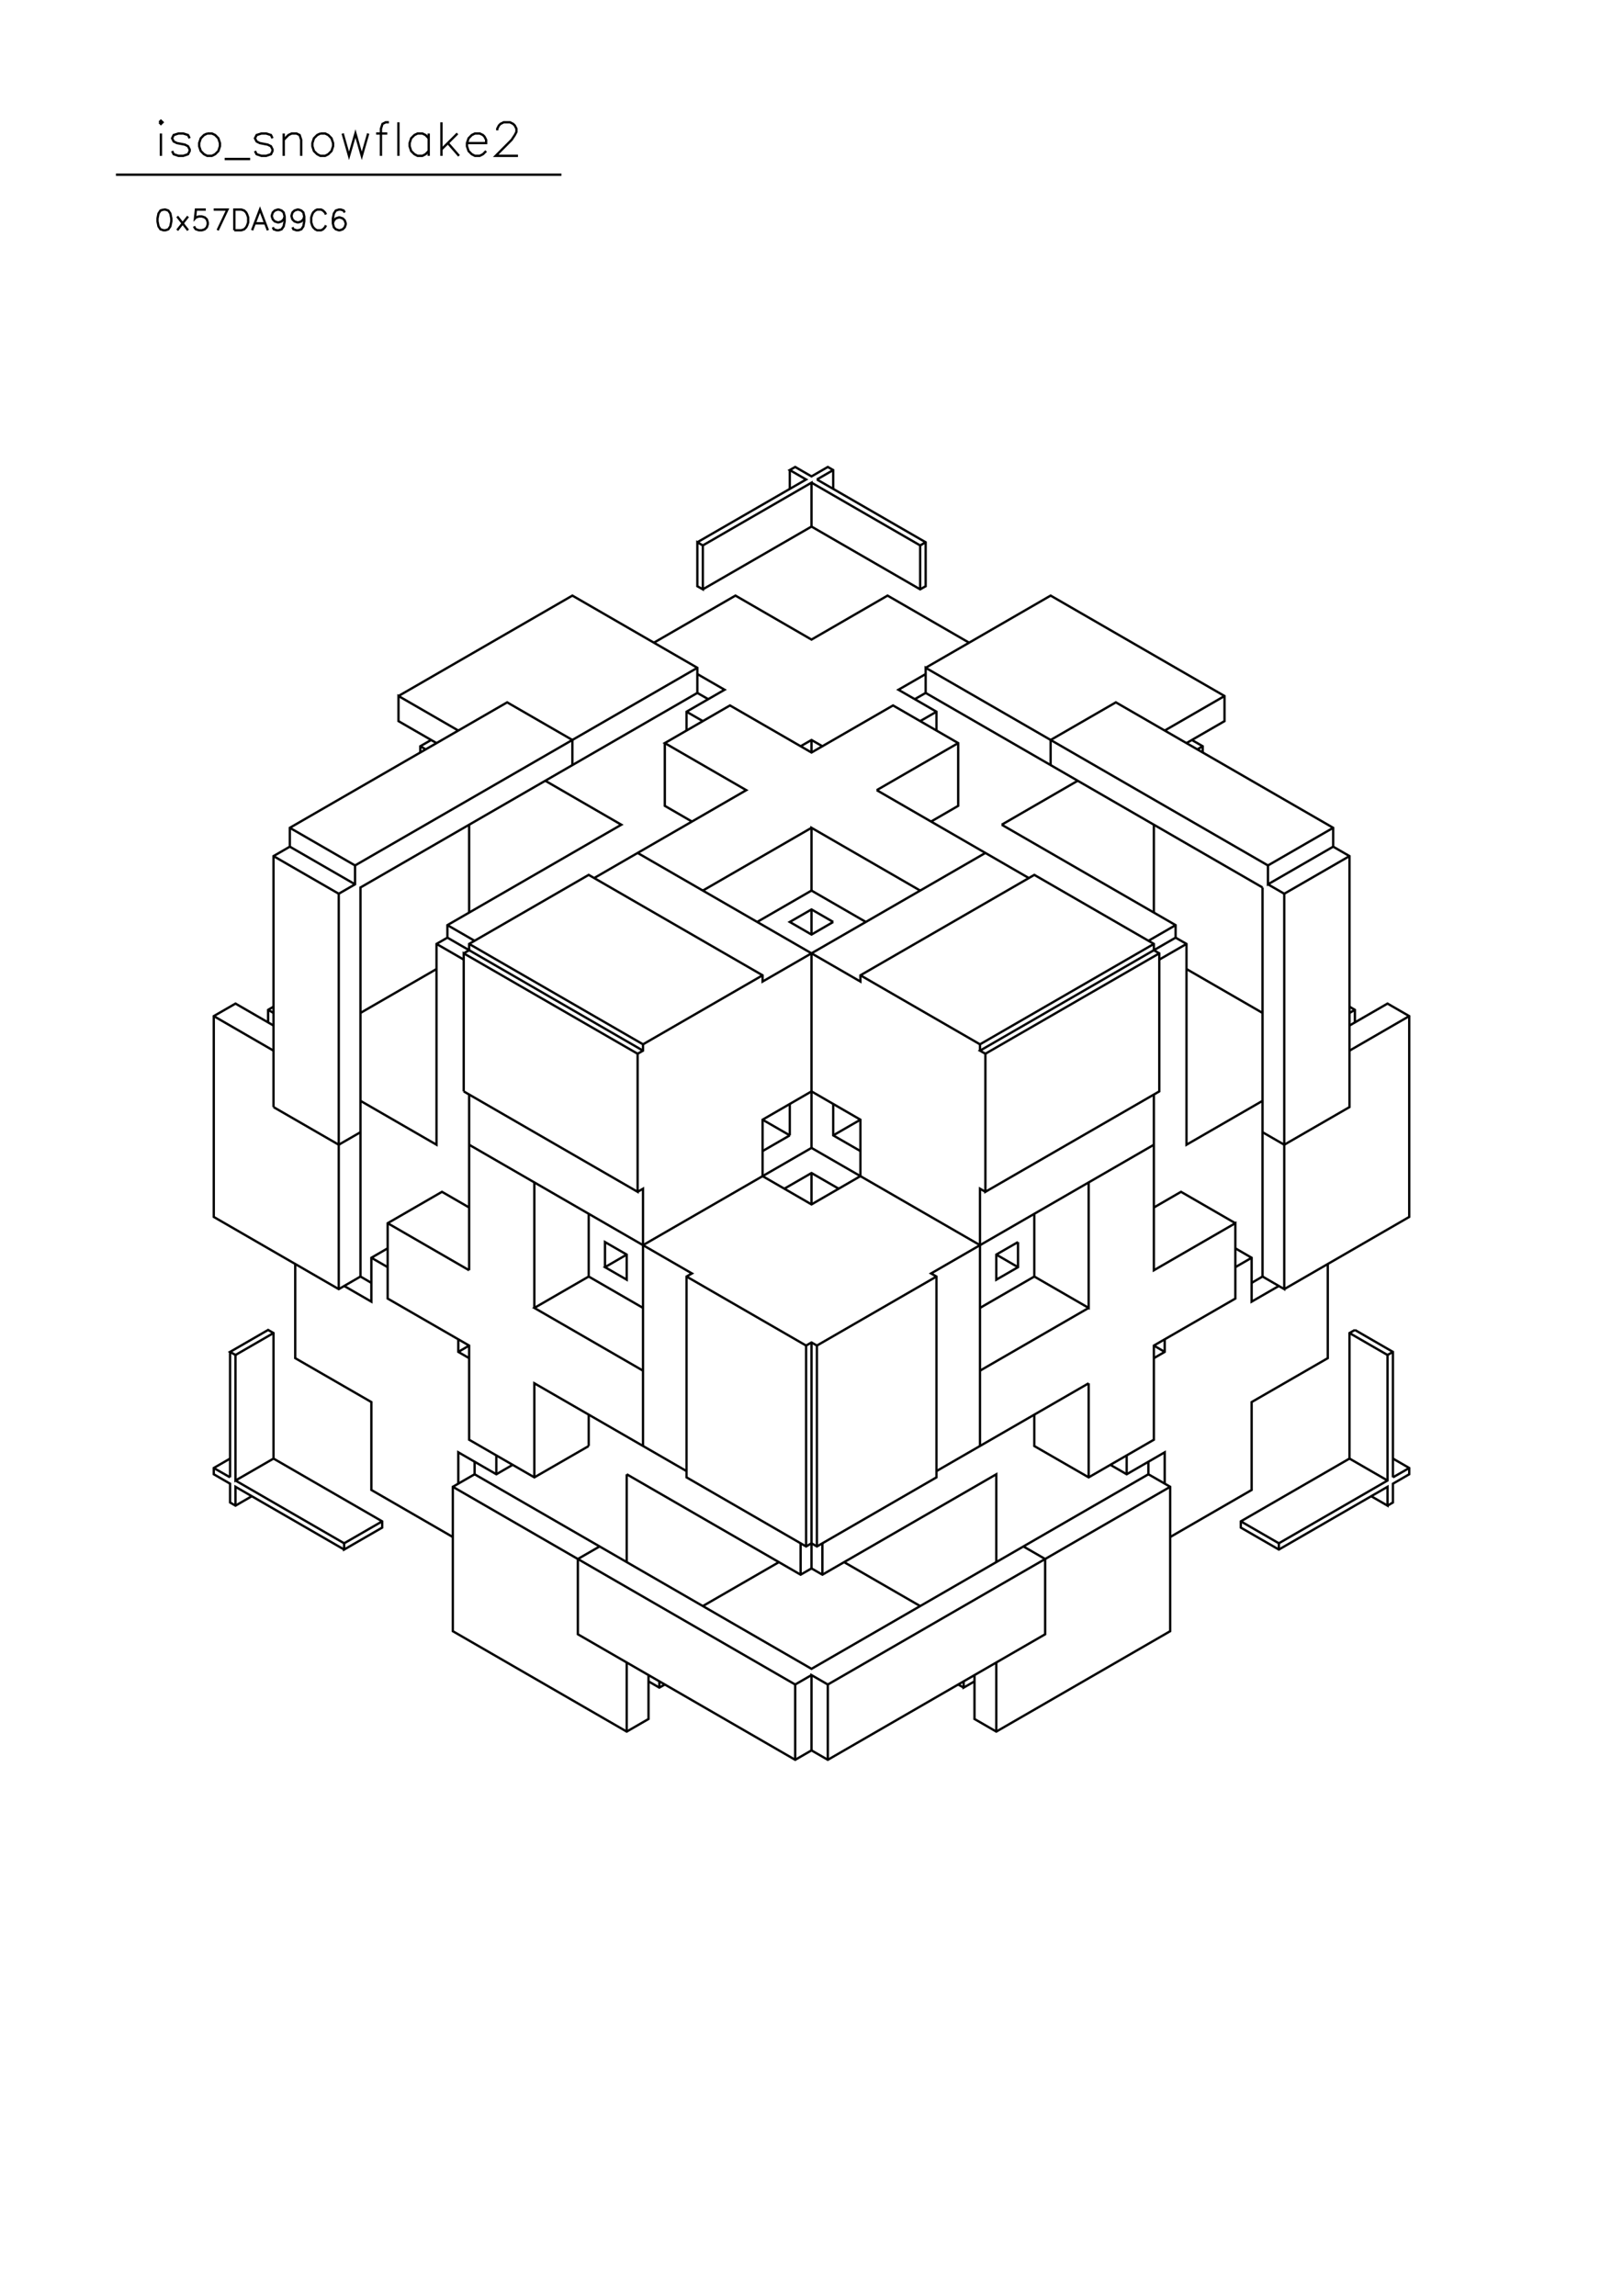 <?xml version="1.0" standalone="no"?>
<svg width="21cm" height="29.7cm" version="1.1" xmlns="http://www.w3.org/2000/svg" viewBox="0.0 0.0 21 29.7">
<path d="M5.156 9.004L7.406 7.705L9.023 8.639L9.023 8.964L4.664 11.481L4.664 16.514L4.805 16.596" stroke-width="0.03" stroke="#000000" fill="none"/>
<path d="M4.664 16.514L4.383 16.677L2.766 15.743L2.766 13.145L3.047 12.983L3.539 13.267" stroke-width="0.03" stroke="#000000" fill="none"/>
<path d="M3.469 13.226L3.469 13.064L3.539 13.023" stroke-width="0.03" stroke="#000000" fill="none"/>
<path d="M3.539 13.104L3.469 13.064" stroke-width="0.03" stroke="#000000" fill="none"/>
<path d="M3.539 13.592L2.766 13.145" stroke-width="0.03" stroke="#000000" fill="none"/>
<path d="M3.539 14.322L3.539 11.075L3.75 10.953L3.75 10.709L6.562 9.086L7.406 9.573L7.406 9.897" stroke-width="0.03" stroke="#000000" fill="none"/>
<path d="M7.055 10.1L8.039 10.669L5.789 11.968L5.789 12.13L5.648 12.211L5.648 14.809L4.664 14.241" stroke-width="0.03" stroke="#000000" fill="none"/>
<path d="M4.664 14.647L4.383 14.809L3.539 14.322" stroke-width="0.03" stroke="#000000" fill="none"/>
<path d="M4.664 13.104L5.648 12.536" stroke-width="0.03" stroke="#000000" fill="none"/>
<path d="M5.648 12.211L6 12.414" stroke-width="0.03" stroke="#000000" fill="none"/>
<path d="M6 12.333L6.07 12.293L6.07 12.211L7.617 11.318L9.867 12.617L9.867 12.698L12.75 11.034" stroke-width="0.03" stroke="#000000" fill="none"/>
<path d="M12.961 10.669L13.945 10.1" stroke-width="0.03" stroke="#000000" fill="none"/>
<path d="M13.594 9.897L13.594 9.573L14.438 9.086L17.25 10.709L17.25 10.953L17.461 11.075L17.461 14.322L16.617 14.809L16.336 14.647" stroke-width="0.03" stroke="#000000" fill="none"/>
<path d="M16.336 14.241L15.352 14.809L15.352 12.211L15.211 12.13L12.68 13.592L12.75 13.632L12.75 15.418L15 14.119L15 12.333L14.93 12.293L14.93 12.211L13.383 11.318L11.133 12.617L11.133 12.698L8.25 11.034" stroke-width="0.03" stroke="#000000" fill="none"/>
<path d="M7.688 11.359L9.656 10.222L8.602 9.613L9.445 9.126L10.5 9.735L11.555 9.126L12.398 9.613L12.398 10.425L12.047 10.628" stroke-width="0.03" stroke="#000000" fill="none"/>
<path d="M11.344 10.222L12.398 9.613" stroke-width="0.03" stroke="#000000" fill="none"/>
<path d="M12.117 9.451L12.117 9.207L11.625 8.923L11.977 8.72" stroke-width="0.03" stroke="#000000" fill="none"/>
<path d="M11.977 8.639L13.594 7.705L15.844 9.004L15.844 9.329L15.352 9.613" stroke-width="0.03" stroke="#000000" fill="none"/>
<path d="M15.422 9.573L15.562 9.654L15.562 9.735" stroke-width="0.03" stroke="#000000" fill="none"/>
<path d="M15.492 9.694L15.562 9.654" stroke-width="0.03" stroke="#000000" fill="none"/>
<path d="M15.07 9.451L15.844 9.004" stroke-width="0.03" stroke="#000000" fill="none"/>
<path d="M14.93 10.669L14.93 11.805" stroke-width="0.03" stroke="#000000" fill="none"/>
<path d="M15.211 11.968L14.859 12.171" stroke-width="0.03" stroke="#000000" fill="none"/>
<path d="M14.93 12.211L12.68 13.51L12.68 13.592" stroke-width="0.03" stroke="#000000" fill="none"/>
<path d="M12.75 13.632L15 12.333" stroke-width="0.03" stroke="#000000" fill="none"/>
<path d="M15 12.414L15.352 12.211" stroke-width="0.03" stroke="#000000" fill="none"/>
<path d="M15.211 12.13L15.211 11.968L12.961 10.669" stroke-width="0.03" stroke="#000000" fill="none"/>
<path d="M13.312 11.359L11.344 10.222" stroke-width="0.03" stroke="#000000" fill="none"/>
<path d="M10.641 9.654L10.5 9.573L10.359 9.654" stroke-width="0.03" stroke="#000000" fill="none"/>
<path d="M10.5 9.573L10.5 9.735" stroke-width="0.03" stroke="#000000" fill="none"/>
<path d="M10.5 10.709L9.094 11.521" stroke-width="0.03" stroke="#000000" fill="none"/>
<path d="M9.797 11.927L10.5 11.521L11.203 11.927" stroke-width="0.03" stroke="#000000" fill="none"/>
<path d="M10.781 11.927L10.5 12.09L10.219 11.927L10.5 11.765L10.781 11.927" stroke-width="0.03" stroke="#000000" fill="none"/>
<path d="M10.5 11.765L10.5 12.09" stroke-width="0.03" stroke="#000000" fill="none"/>
<path d="M10.5 12.333L10.5 14.85L8.32 16.108" stroke-width="0.03" stroke="#000000" fill="none"/>
<path d="M8.109 16.23L7.828 16.393L8.109 16.555L8.109 16.23L7.828 16.068L7.828 16.393" stroke-width="0.03" stroke="#000000" fill="none"/>
<path d="M7.617 16.514L6.914 16.92L8.32 17.732" stroke-width="0.03" stroke="#000000" fill="none"/>
<path d="M8.32 16.92L7.617 16.514L7.617 15.702" stroke-width="0.03" stroke="#000000" fill="none"/>
<path d="M8.25 15.418L8.32 15.378L8.32 18.707" stroke-width="0.03" stroke="#000000" fill="none"/>
<path d="M8.109 19.072L8.109 20.209" stroke-width="0.03" stroke="#000000" fill="none"/>
<path d="M7.758 20.006L7.477 20.168L7.477 21.142L10.289 22.766L10.5 22.644L10.711 22.766L13.523 21.142L13.523 20.168L13.242 20.006" stroke-width="0.03" stroke="#000000" fill="none"/>
<path d="M12.891 20.209L12.891 19.072L10.641 20.371L10.5 20.29L10.359 20.371L8.109 19.072" stroke-width="0.03" stroke="#000000" fill="none"/>
<path d="M7.617 18.707L6.914 19.112L6.07 18.625L6.07 17.407L5.016 16.799L5.016 15.824L5.719 15.418L6.07 15.621" stroke-width="0.03" stroke="#000000" fill="none"/>
<path d="M6.07 16.433L6.07 14.16" stroke-width="0.03" stroke="#000000" fill="none"/>
<path d="M6 14.119L6 12.333L8.25 13.632L8.25 15.418L6 14.119" stroke-width="0.03" stroke="#000000" fill="none"/>
<path d="M6.07 14.809L8.953 16.474L8.883 16.514L8.883 19.112L10.43 20.006L10.5 19.965L10.57 20.006L12.117 19.112L12.117 16.514L12.047 16.474L14.93 14.809" stroke-width="0.03" stroke="#000000" fill="none"/>
<path d="M14.93 14.16L14.93 16.433L15.984 15.824L15.984 16.799L14.93 17.407L14.93 18.625L14.086 19.112L13.383 18.707L13.383 18.301" stroke-width="0.03" stroke="#000000" fill="none"/>
<path d="M14.086 17.895L12.117 19.031" stroke-width="0.03" stroke="#000000" fill="none"/>
<path d="M12.68 18.707L12.68 15.378L12.75 15.418" stroke-width="0.03" stroke="#000000" fill="none"/>
<path d="M12.68 16.108L10.5 14.85" stroke-width="0.03" stroke="#000000" fill="none"/>
<path d="M10.219 14.688L9.867 14.891" stroke-width="0.03" stroke="#000000" fill="none"/>
<path d="M9.867 15.215L9.867 14.485L10.5 14.119L11.133 14.485L11.133 15.215L10.5 15.581L9.867 15.215" stroke-width="0.03" stroke="#000000" fill="none"/>
<path d="M10.148 15.378L10.5 15.175L10.852 15.378" stroke-width="0.03" stroke="#000000" fill="none"/>
<path d="M10.5 15.175L10.5 15.581" stroke-width="0.03" stroke="#000000" fill="none"/>
<path d="M10.219 14.688L10.219 14.282" stroke-width="0.03" stroke="#000000" fill="none"/>
<path d="M9.867 14.485L10.219 14.688" stroke-width="0.03" stroke="#000000" fill="none"/>
<path d="M10.781 14.688L11.133 14.485" stroke-width="0.03" stroke="#000000" fill="none"/>
<path d="M10.781 14.282L10.781 14.688L11.133 14.891" stroke-width="0.03" stroke="#000000" fill="none"/>
<path d="M12.117 16.514L10.57 17.407L10.5 17.367L10.43 17.407L8.883 16.514" stroke-width="0.03" stroke="#000000" fill="none"/>
<path d="M10.43 17.407L10.43 20.006" stroke-width="0.03" stroke="#000000" fill="none"/>
<path d="M10.359 19.965L10.359 20.371" stroke-width="0.03" stroke="#000000" fill="none"/>
<path d="M10.5 20.29L10.5 17.367" stroke-width="0.03" stroke="#000000" fill="none"/>
<path d="M10.57 17.407L10.57 20.006" stroke-width="0.03" stroke="#000000" fill="none"/>
<path d="M10.641 19.965L10.641 20.371" stroke-width="0.03" stroke="#000000" fill="none"/>
<path d="M10.922 20.209L11.906 20.777" stroke-width="0.03" stroke="#000000" fill="none"/>
<path d="M12.469 21.751L12.469 21.832L12.609 21.751" stroke-width="0.03" stroke="#000000" fill="none"/>
<path d="M12.609 21.67L12.609 22.238L12.891 22.401L15.141 21.102L15.141 19.234L14.859 19.072L14.859 18.909" stroke-width="0.03" stroke="#000000" fill="none"/>
<path d="M14.859 19.072L10.5 21.589L6.141 19.072L6.141 18.909" stroke-width="0.03" stroke="#000000" fill="none"/>
<path d="M6.141 19.072L5.859 19.234L5.859 21.102L8.109 22.401L8.391 22.238L8.391 21.67" stroke-width="0.03" stroke="#000000" fill="none"/>
<path d="M8.391 21.751L8.531 21.832L8.602 21.792" stroke-width="0.03" stroke="#000000" fill="none"/>
<path d="M8.531 21.751L8.531 21.832" stroke-width="0.03" stroke="#000000" fill="none"/>
<path d="M8.109 21.508L8.109 22.401" stroke-width="0.03" stroke="#000000" fill="none"/>
<path d="M9.094 20.777L10.078 20.209" stroke-width="0.03" stroke="#000000" fill="none"/>
<path d="M10.5 21.67L10.289 21.792L10.289 22.766" stroke-width="0.03" stroke="#000000" fill="none"/>
<path d="M10.5 22.644L10.5 21.67L10.711 21.792L10.711 22.766" stroke-width="0.03" stroke="#000000" fill="none"/>
<path d="M10.711 21.792L15.141 19.234" stroke-width="0.03" stroke="#000000" fill="none"/>
<path d="M15.07 19.194L15.07 18.788L14.578 19.072L14.367 18.95" stroke-width="0.03" stroke="#000000" fill="none"/>
<path d="M14.578 18.828L14.578 19.072" stroke-width="0.03" stroke="#000000" fill="none"/>
<path d="M14.086 19.112L14.086 17.895" stroke-width="0.03" stroke="#000000" fill="none"/>
<path d="M14.93 17.57L15.07 17.489L15.07 17.326" stroke-width="0.03" stroke="#000000" fill="none"/>
<path d="M15.07 17.489L14.93 17.407" stroke-width="0.03" stroke="#000000" fill="none"/>
<path d="M14.086 16.92L12.68 17.732" stroke-width="0.03" stroke="#000000" fill="none"/>
<path d="M12.68 16.92L13.383 16.514L13.383 15.702" stroke-width="0.03" stroke="#000000" fill="none"/>
<path d="M13.172 16.068L12.891 16.23L12.891 16.555L13.172 16.393L13.172 16.068" stroke-width="0.03" stroke="#000000" fill="none"/>
<path d="M12.891 16.23L13.172 16.393" stroke-width="0.03" stroke="#000000" fill="none"/>
<path d="M13.383 16.514L14.086 16.92L14.086 15.297" stroke-width="0.03" stroke="#000000" fill="none"/>
<path d="M14.93 15.621L15.281 15.418L15.984 15.824" stroke-width="0.03" stroke="#000000" fill="none"/>
<path d="M15.984 16.149L16.195 16.271L16.195 16.839L16.547 16.636" stroke-width="0.03" stroke="#000000" fill="none"/>
<path d="M16.617 16.677L18.234 15.743L18.234 13.145L17.953 12.983L17.461 13.267" stroke-width="0.03" stroke="#000000" fill="none"/>
<path d="M17.531 13.226L17.531 13.064L17.461 13.023" stroke-width="0.03" stroke="#000000" fill="none"/>
<path d="M17.531 13.064L17.461 13.104" stroke-width="0.03" stroke="#000000" fill="none"/>
<path d="M17.461 13.592L18.234 13.145" stroke-width="0.03" stroke="#000000" fill="none"/>
<path d="M16.336 13.104L15.352 12.536" stroke-width="0.03" stroke="#000000" fill="none"/>
<path d="M16.336 11.481L16.336 16.514L16.195 16.596" stroke-width="0.03" stroke="#000000" fill="none"/>
<path d="M16.336 16.514L16.617 16.677L16.617 11.562L17.461 11.075" stroke-width="0.03" stroke="#000000" fill="none"/>
<path d="M17.25 10.953L16.406 11.44L16.406 11.196L11.977 8.639L11.977 8.964L16.336 11.481" stroke-width="0.03" stroke="#000000" fill="none"/>
<path d="M16.406 11.44L16.617 11.562" stroke-width="0.03" stroke="#000000" fill="none"/>
<path d="M16.406 11.196L17.25 10.709" stroke-width="0.03" stroke="#000000" fill="none"/>
<path d="M12.539 8.314L11.484 7.705L10.5 8.274L9.516 7.705L8.461 8.314" stroke-width="0.03" stroke="#000000" fill="none"/>
<path d="M9.023 8.639L4.594 11.196L4.594 11.44L4.383 11.562L4.383 16.677" stroke-width="0.03" stroke="#000000" fill="none"/>
<path d="M4.453 16.636L4.805 16.839L4.805 16.271L5.016 16.149" stroke-width="0.03" stroke="#000000" fill="none"/>
<path d="M5.016 16.393L4.805 16.271" stroke-width="0.03" stroke="#000000" fill="none"/>
<path d="M5.016 15.824L6.07 16.433" stroke-width="0.03" stroke="#000000" fill="none"/>
<path d="M5.93 17.326L5.93 17.489L6.07 17.57" stroke-width="0.03" stroke="#000000" fill="none"/>
<path d="M5.93 17.489L6.07 17.407" stroke-width="0.03" stroke="#000000" fill="none"/>
<path d="M6.914 16.92L6.914 15.297" stroke-width="0.03" stroke="#000000" fill="none"/>
<path d="M8.25 13.632L8.32 13.592L8.32 13.51L6.07 12.211" stroke-width="0.03" stroke="#000000" fill="none"/>
<path d="M6.141 12.171L5.789 11.968" stroke-width="0.03" stroke="#000000" fill="none"/>
<path d="M5.789 12.13L8.32 13.592" stroke-width="0.03" stroke="#000000" fill="none"/>
<path d="M8.32 13.51L9.867 12.617" stroke-width="0.03" stroke="#000000" fill="none"/>
<path d="M11.133 12.617L12.68 13.51" stroke-width="0.03" stroke="#000000" fill="none"/>
<path d="M11.906 11.521L10.5 10.709L10.5 11.521" stroke-width="0.03" stroke="#000000" fill="none"/>
<path d="M8.953 10.628L8.602 10.425L8.602 9.613" stroke-width="0.03" stroke="#000000" fill="none"/>
<path d="M8.883 9.451L8.883 9.207L9.375 8.923L9.023 8.72" stroke-width="0.03" stroke="#000000" fill="none"/>
<path d="M9.023 8.964L9.164 9.045" stroke-width="0.03" stroke="#000000" fill="none"/>
<path d="M9.094 9.329L8.883 9.207" stroke-width="0.03" stroke="#000000" fill="none"/>
<path d="M9.094 7.624L10.5 6.812L10.5 6.244L9.094 7.056L9.023 7.015L9.023 7.584L9.094 7.624L9.094 7.056" stroke-width="0.03" stroke="#000000" fill="none"/>
<path d="M9.023 7.015L10.43 6.203L10.219 6.081L10.289 6.041L10.5 6.163L10.711 6.041L10.781 6.081L10.781 6.325" stroke-width="0.03" stroke="#000000" fill="none"/>
<path d="M10.57 6.203L10.781 6.081" stroke-width="0.03" stroke="#000000" fill="none"/>
<path d="M10.57 6.203L11.977 7.015L11.977 7.584L11.906 7.624L10.5 6.812" stroke-width="0.03" stroke="#000000" fill="none"/>
<path d="M10.219 6.325L10.219 6.081" stroke-width="0.03" stroke="#000000" fill="none"/>
<path d="M10.5 6.244L11.906 7.056L11.977 7.015" stroke-width="0.03" stroke="#000000" fill="none"/>
<path d="M11.906 7.056L11.906 7.624" stroke-width="0.03" stroke="#000000" fill="none"/>
<path d="M11.977 8.964L11.836 9.045" stroke-width="0.03" stroke="#000000" fill="none"/>
<path d="M11.906 9.329L12.117 9.207" stroke-width="0.03" stroke="#000000" fill="none"/>
<path d="M5.93 9.451L5.156 9.004L5.156 9.329L5.648 9.613" stroke-width="0.03" stroke="#000000" fill="none"/>
<path d="M5.578 9.573L5.438 9.654L5.438 9.735" stroke-width="0.03" stroke="#000000" fill="none"/>
<path d="M5.508 9.694L5.438 9.654" stroke-width="0.03" stroke="#000000" fill="none"/>
<path d="M6.07 10.669L6.07 11.805" stroke-width="0.03" stroke="#000000" fill="none"/>
<path d="M4.594 11.44L3.75 10.953" stroke-width="0.03" stroke="#000000" fill="none"/>
<path d="M3.75 10.709L4.594 11.196" stroke-width="0.03" stroke="#000000" fill="none"/>
<path d="M4.383 11.562L3.539 11.075" stroke-width="0.03" stroke="#000000" fill="none"/>
<path d="M3.82 16.352L3.82 17.57L4.805 18.138L4.805 19.275L5.859 19.884" stroke-width="0.03" stroke="#000000" fill="none"/>
<path d="M5.859 19.234L10.289 21.792" stroke-width="0.03" stroke="#000000" fill="none"/>
<path d="M12.398 21.792L12.469 21.832" stroke-width="0.03" stroke="#000000" fill="none"/>
<path d="M12.891 21.508L12.891 22.401" stroke-width="0.03" stroke="#000000" fill="none"/>
<path d="M15.141 19.884L16.195 19.275L16.195 18.138L17.18 17.57L17.18 16.352" stroke-width="0.03" stroke="#000000" fill="none"/>
<path d="M17.531 17.205L17.461 17.245L17.461 18.869L16.055 19.681L16.055 19.762L16.547 20.046L17.953 19.234L17.953 19.478L17.742 19.356" stroke-width="0.03" stroke="#000000" fill="none"/>
<path d="M17.953 19.478L18.023 19.437L18.023 19.194L18.234 19.072L18.234 18.991L18.023 18.869" stroke-width="0.03" stroke="#000000" fill="none"/>
<path d="M18.023 19.112L18.234 18.991" stroke-width="0.03" stroke="#000000" fill="none"/>
<path d="M18.023 19.112L18.023 17.489L17.531 17.205" stroke-width="0.03" stroke="#000000" fill="none"/>
<path d="M17.461 17.245L17.953 17.529L17.953 19.153L16.547 19.965L16.547 20.046" stroke-width="0.03" stroke="#000000" fill="none"/>
<path d="M16.547 19.965L16.055 19.681" stroke-width="0.03" stroke="#000000" fill="none"/>
<path d="M17.461 18.869L17.953 19.153" stroke-width="0.03" stroke="#000000" fill="none"/>
<path d="M17.953 17.529L18.023 17.489" stroke-width="0.03" stroke="#000000" fill="none"/>
<path d="M16.195 16.271L15.984 16.393" stroke-width="0.03" stroke="#000000" fill="none"/>
<path d="M8.883 19.031L6.914 17.895L6.914 19.112" stroke-width="0.03" stroke="#000000" fill="none"/>
<path d="M6.633 18.95L6.422 19.072L5.93 18.788L5.93 19.194" stroke-width="0.03" stroke="#000000" fill="none"/>
<path d="M6.422 19.072L6.422 18.828" stroke-width="0.03" stroke="#000000" fill="none"/>
<path d="M7.617 18.707L7.617 18.301" stroke-width="0.03" stroke="#000000" fill="none"/>
<path d="M4.945 19.681L4.453 19.965L4.453 20.046L4.945 19.762L4.945 19.681L3.539 18.869L3.047 19.153L3.047 17.529L2.977 17.489L3.469 17.205L3.539 17.245L3.539 18.869" stroke-width="0.03" stroke="#000000" fill="none"/>
<path d="M3.258 19.356L3.047 19.478L2.977 19.437L2.977 19.194L2.766 19.072L2.766 18.991L2.977 18.869" stroke-width="0.03" stroke="#000000" fill="none"/>
<path d="M2.977 19.112L2.977 17.489" stroke-width="0.03" stroke="#000000" fill="none"/>
<path d="M3.047 17.529L3.539 17.245" stroke-width="0.03" stroke="#000000" fill="none"/>
<path d="M2.766 18.991L2.977 19.112" stroke-width="0.03" stroke="#000000" fill="none"/>
<path d="M3.047 19.153L4.453 19.965" stroke-width="0.03" stroke="#000000" fill="none"/>
<path d="M4.453 20.046L3.047 19.234L3.047 19.478" stroke-width="0.03" stroke="#000000" fill="none"/>
<path d="M3.032 2.979L3.032 2.711L3.122 2.711L3.16 2.724L3.185 2.749L3.198 2.775L3.211 2.813L3.211 2.877L3.198 2.915L3.185 2.94L3.16 2.966L3.122 2.979L3.032 2.979" stroke-width="0.03" stroke="#000000" fill="none"/>
<path d="M2.816 2.979L2.943 2.711L2.765 2.711" stroke-width="0.03" stroke="#000000" fill="none"/>
<path d="M2.663 2.711L2.535 2.711L2.523 2.826L2.535 2.813L2.574 2.8L2.612 2.8L2.65 2.813L2.676 2.838L2.688 2.877L2.688 2.902L2.676 2.94L2.65 2.966L2.612 2.979L2.574 2.979L2.535 2.966L2.523 2.953L2.51 2.928" stroke-width="0.03" stroke="#000000" fill="none"/>
<path d="M2.433 2.979L2.293 2.8" stroke-width="0.03" stroke="#000000" fill="none"/>
<path d="M2.433 2.8L2.293 2.979" stroke-width="0.03" stroke="#000000" fill="none"/>
<path d="M2.115 2.711L2.076 2.724L2.051 2.762L2.038 2.826L2.038 2.864L2.051 2.928L2.076 2.966L2.115 2.979L2.14 2.979L2.178 2.966L2.204 2.928L2.217 2.864L2.217 2.826L2.204 2.762L2.178 2.724L2.14 2.711L2.115 2.711" stroke-width="0.03" stroke="#000000" fill="none"/>
<path d="M2.082 2.016L2.082 1.727" stroke-width="0.03" stroke="#000000" fill="none"/>
<path d="M2.062 1.582L2.082 1.603L2.103 1.582L2.082 1.562L2.062 1.582" stroke-width="0.03" stroke="#000000" fill="none"/>
<path d="M2.227 1.954L2.247 1.995L2.309 2.016L2.371 2.016L2.433 1.995L2.454 1.954L2.454 1.933L2.433 1.892L2.392 1.871L2.289 1.851L2.247 1.83L2.227 1.789L2.247 1.747L2.309 1.727L2.371 1.727L2.433 1.747L2.454 1.789" stroke-width="0.03" stroke="#000000" fill="none"/>
<path d="M2.681 1.727L2.639 1.747L2.598 1.789L2.577 1.851L2.577 1.892L2.598 1.954L2.639 1.995L2.681 2.016L2.742 2.016L2.784 1.995L2.825 1.954L2.846 1.892L2.846 1.851L2.825 1.789L2.784 1.747L2.742 1.727L2.681 1.727" stroke-width="0.03" stroke="#000000" fill="none"/>
<path d="M2.907 2.057L3.237 2.057" stroke-width="0.03" stroke="#000000" fill="none"/>
<path d="M3.299 1.954L3.32 1.995L3.382 2.016L3.444 2.016L3.506 1.995L3.526 1.954L3.526 1.933L3.506 1.892L3.464 1.871L3.361 1.851L3.32 1.83L3.299 1.789L3.32 1.747L3.382 1.727L3.444 1.727L3.506 1.747L3.526 1.789" stroke-width="0.03" stroke="#000000" fill="none"/>
<path d="M3.671 1.809L3.732 1.747L3.774 1.727L3.836 1.727L3.877 1.747L3.897 1.809L3.897 2.016" stroke-width="0.03" stroke="#000000" fill="none"/>
<path d="M3.671 2.016L3.671 1.727" stroke-width="0.03" stroke="#000000" fill="none"/>
<path d="M4.145 1.727L4.104 1.747L4.062 1.789L4.042 1.851L4.042 1.892L4.062 1.954L4.104 1.995L4.145 2.016L4.207 2.016L4.248 1.995L4.289 1.954L4.31 1.892L4.31 1.851L4.289 1.789L4.248 1.747L4.207 1.727L4.145 1.727" stroke-width="0.03" stroke="#000000" fill="none"/>
<path d="M4.434 1.727L4.516 2.016L4.599 1.727L4.681 2.016L4.764 1.727" stroke-width="0.03" stroke="#000000" fill="none"/>
<path d="M4.867 1.727L5.011 1.727" stroke-width="0.03" stroke="#000000" fill="none"/>
<path d="M5.032 1.582L4.99 1.582L4.949 1.603L4.929 1.665L4.929 2.016" stroke-width="0.03" stroke="#000000" fill="none"/>
<path d="M5.155 2.016L5.155 1.582" stroke-width="0.03" stroke="#000000" fill="none"/>
<path d="M5.547 1.727L5.547 2.016" stroke-width="0.03" stroke="#000000" fill="none"/>
<path d="M5.547 1.954L5.506 1.995L5.465 2.016L5.403 2.016L5.362 1.995L5.32 1.954L5.3 1.892L5.3 1.851L5.32 1.789L5.362 1.747L5.403 1.727L5.465 1.727L5.506 1.747L5.547 1.789" stroke-width="0.03" stroke="#000000" fill="none"/>
<path d="M5.712 1.933L5.919 1.727" stroke-width="0.03" stroke="#000000" fill="none"/>
<path d="M5.795 1.851L5.939 2.016" stroke-width="0.03" stroke="#000000" fill="none"/>
<path d="M6.042 1.851L6.29 1.851L6.29 1.809L6.269 1.768L6.249 1.747L6.207 1.727L6.145 1.727L6.104 1.747L6.063 1.789L6.042 1.851L6.042 1.892L6.063 1.954L6.104 1.995L6.145 2.016L6.207 2.016L6.249 1.995L6.29 1.954" stroke-width="0.03" stroke="#000000" fill="none"/>
<path d="M6.434 1.686L6.434 1.665L6.455 1.624L6.475 1.603L6.517 1.582L6.599 1.582L6.64 1.603L6.661 1.624L6.682 1.665L6.682 1.706L6.661 1.747L6.62 1.809L6.414 2.016L6.702 2.016" stroke-width="0.03" stroke="#000000" fill="none"/>
<path d="M7.264 2.26L1.5 2.26" stroke-width="0.03" stroke="#000000" fill="none"/>
<path d="M3.262 2.979L3.364 2.711L3.466 2.979" stroke-width="0.03" stroke="#000000" fill="none"/>
<path d="M3.53 2.94L3.542 2.966L3.581 2.979L3.606 2.979L3.644 2.966L3.67 2.928L3.683 2.864L3.683 2.8L3.67 2.749L3.644 2.724L3.606 2.711L3.593 2.711L3.555 2.724L3.53 2.749L3.517 2.787L3.517 2.8L3.53 2.838L3.555 2.864L3.593 2.877L3.606 2.877L3.644 2.864L3.67 2.838L3.683 2.8" stroke-width="0.03" stroke="#000000" fill="none"/>
<path d="M3.784 2.94L3.797 2.966L3.835 2.979L3.861 2.979L3.899 2.966L3.925 2.928L3.937 2.864L3.937 2.8L3.925 2.749L3.899 2.724L3.861 2.711L3.848 2.711L3.81 2.724L3.784 2.749L3.772 2.787L3.772 2.8L3.784 2.838L3.81 2.864L3.848 2.877L3.861 2.877L3.899 2.864L3.925 2.838L3.937 2.8" stroke-width="0.03" stroke="#000000" fill="none"/>
<path d="M4.218 2.775L4.205 2.749L4.18 2.724L4.154 2.711L4.103 2.711L4.078 2.724L4.052 2.749L4.039 2.775L4.027 2.813L4.027 2.877L4.039 2.915L4.052 2.94L4.078 2.966L4.103 2.979L4.154 2.979L4.18 2.966L4.205 2.94L4.218 2.915" stroke-width="0.03" stroke="#000000" fill="none"/>
<path d="M4.307 2.889L4.32 2.851L4.345 2.826L4.384 2.813L4.396 2.813L4.435 2.826L4.46 2.851L4.473 2.889L4.473 2.902L4.46 2.94L4.435 2.966L4.396 2.979L4.384 2.979L4.345 2.966L4.32 2.94L4.307 2.889L4.307 2.826L4.32 2.762L4.345 2.724L4.384 2.711L4.409 2.711L4.447 2.724L4.46 2.749" stroke-width="0.03" stroke="#000000" fill="none"/>
<path d="M3.428 2.889L3.3 2.889" stroke-width="0.03" stroke="#000000" fill="none"/>
<path d="M5.712 2.016L5.712 1.582" stroke-width="0.03" stroke="#000000" fill="none"/>
</svg>
